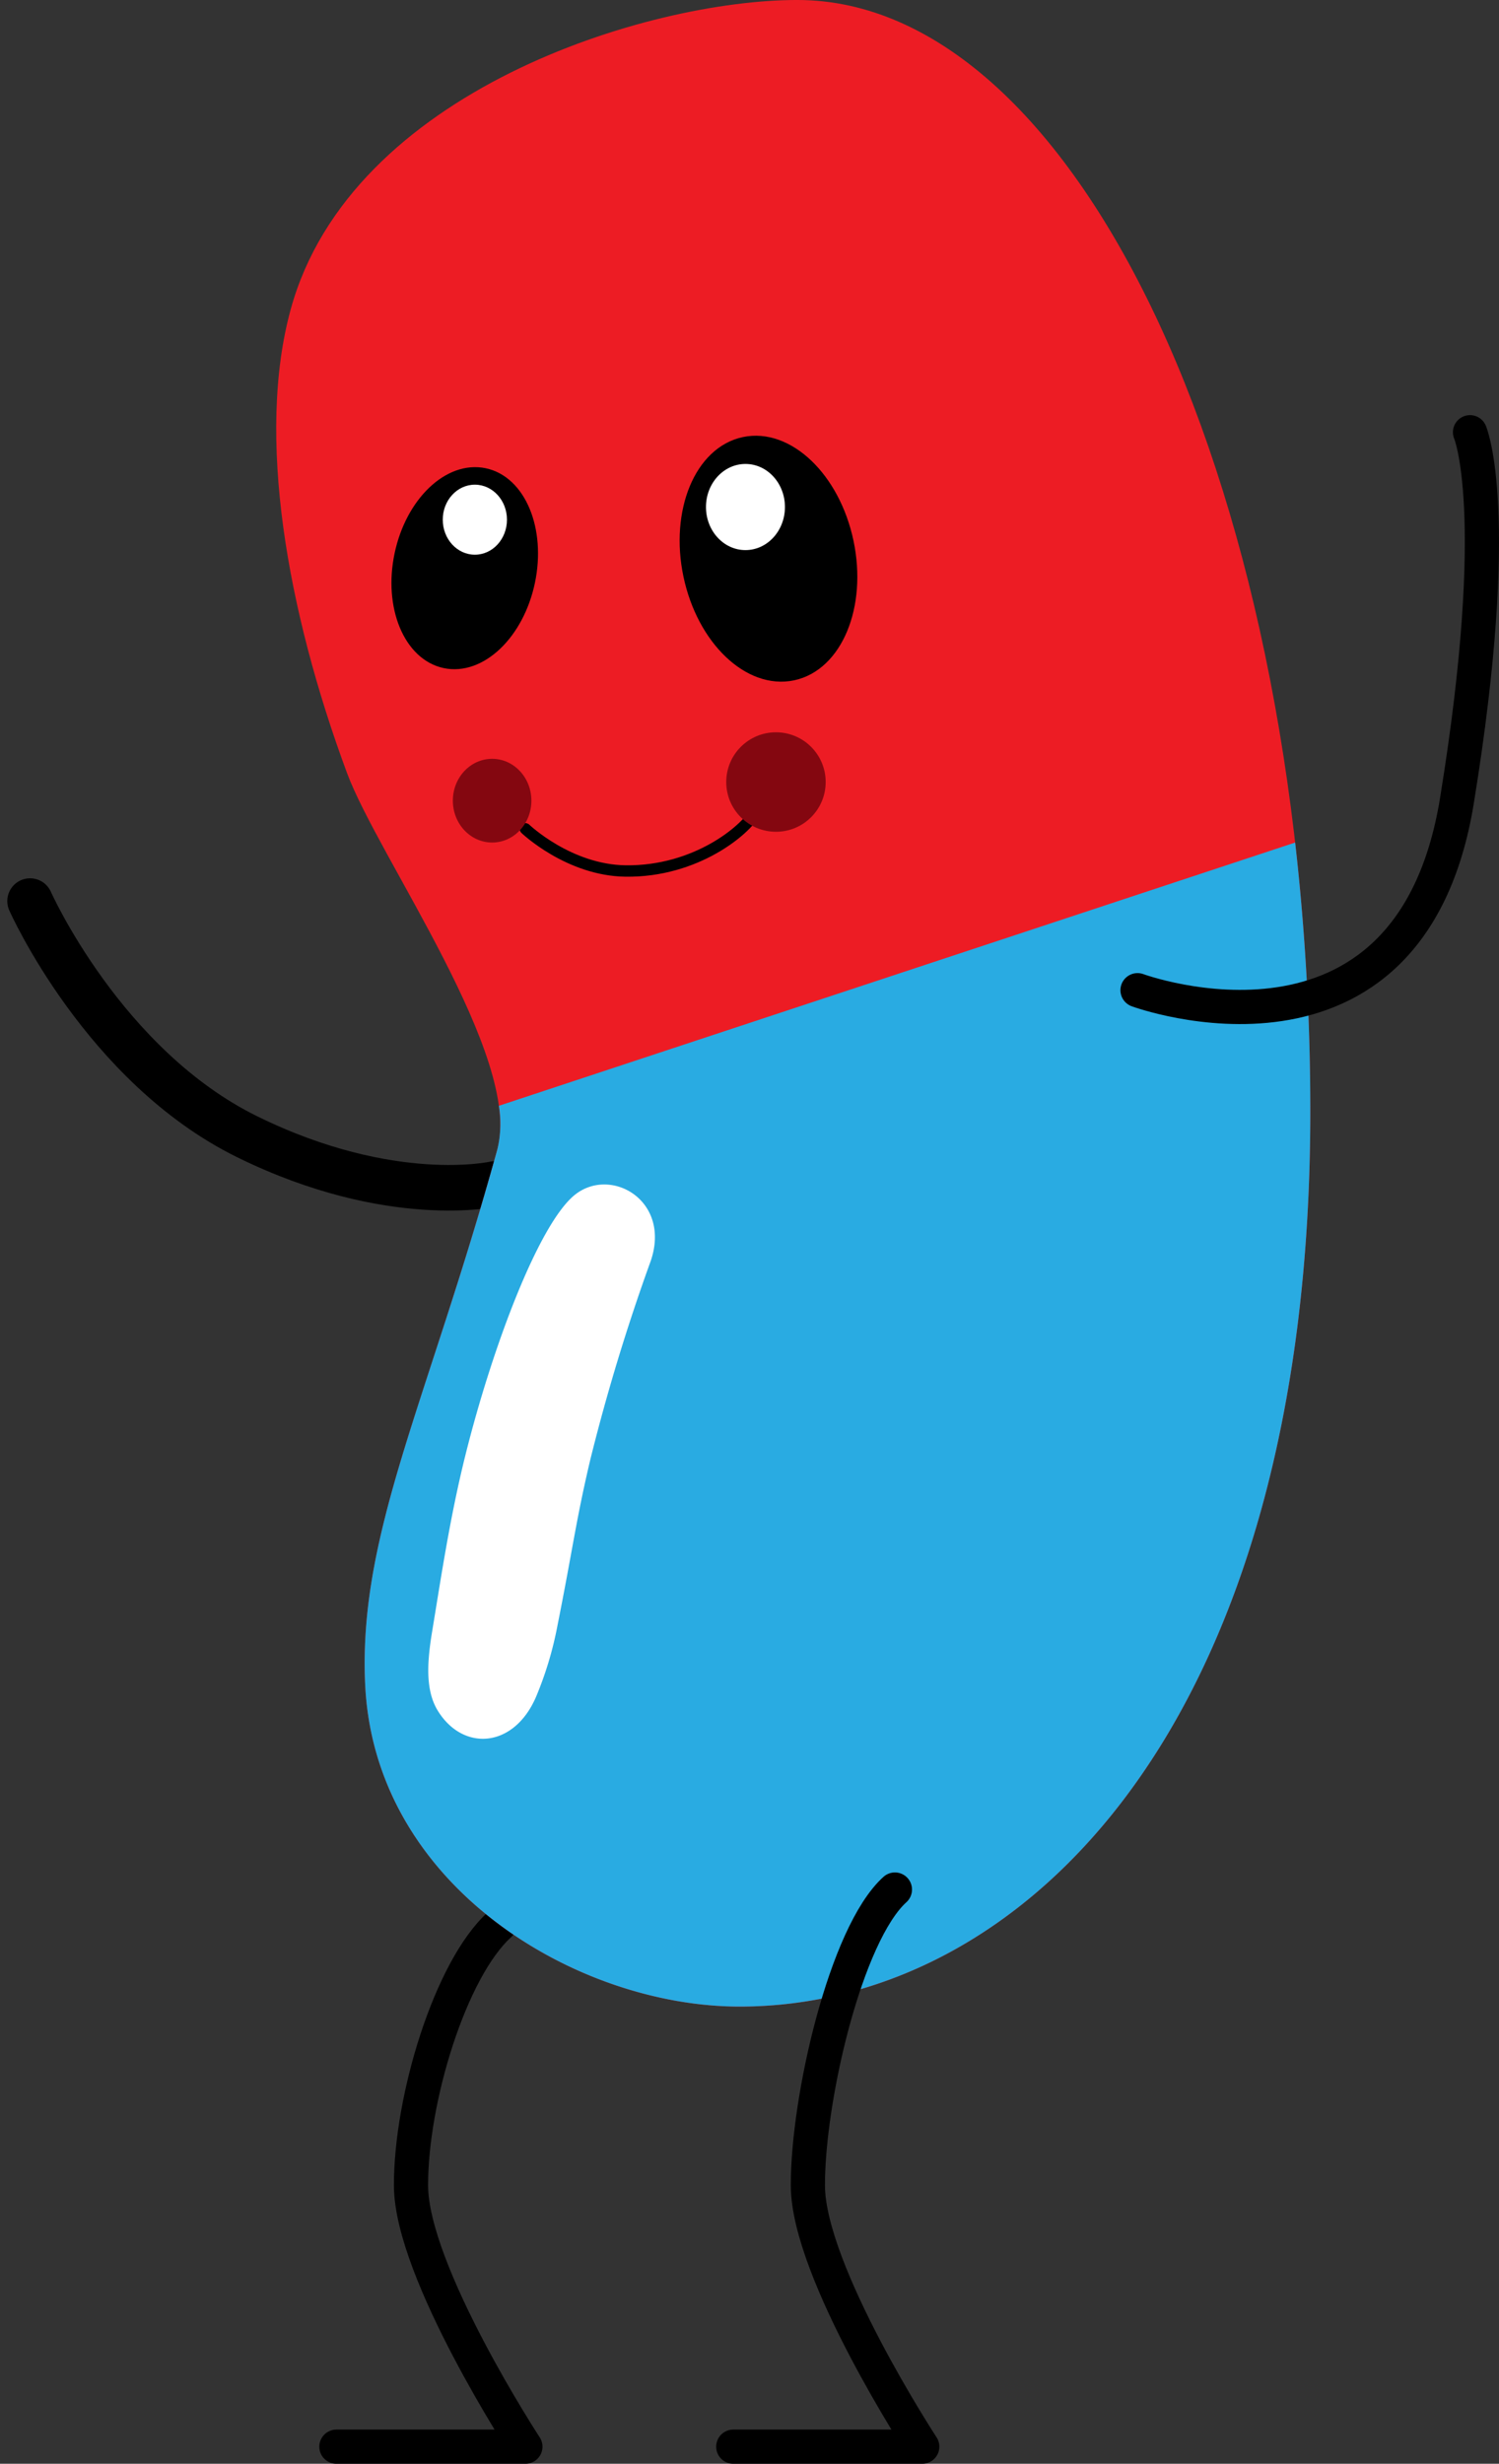 <svg xmlns="http://www.w3.org/2000/svg" width="131.577" height="216.135" viewBox="0 0 131.577 216.135">
  <rect x="0" y="0" width="131.577" height="216.135" fill="#333333" stroke="none"/>
  <g id="Component_2_10" data-name="Component 2 – 10" transform="translate(2.64)">
    <g id="body">
      <path id="left_arm" data-name="left arm" d="M879.726,960.2s6.434,14.478,19.074,20.683,21.7,4.136,21.7,4.136" transform="translate(-879.726 -881.152)" fill="none" stroke="#000" stroke-linecap="round" stroke-miterlimit="10" stroke-width="4"/>
      <path id="left_leg" data-name="left leg" d="M926.242,1161.34h16.59s-10.018-15.313-10.04-22.9,3.452-18.99,7.774-22.9" transform="translate(-899.355 -946.705)" fill="none" stroke="#000" stroke-linecap="round" stroke-linejoin="round" stroke-width="3"/>
      <path id="body-2" data-name="body" d="M1007.868,920.968c0,53.863-25.222,78.5-50.1,78.5-14.244,0-32.041-10.527-32.862-28.266-.613-13.24,5.467-24.726,11.6-46.916,2.237-8.1-10.462-25.65-13.2-33.055-5.277-14.248-7.975-29.609-4.929-40.675,5.271-19.149,31.337-27.117,44.456-27.117C987.7,823.44,1007.868,867.1,1007.868,920.968Z" transform="translate(-895.494 -823.44)" fill="#ed1c24"/>
      <path id="bottom" d="M1012.213,951.312a207.284,207.284,0,0,1,1.33,23.615c0,53.863-25.222,78.5-50.1,78.5-14.244,0-32.041-10.527-32.862-28.266-.613-13.24,5.467-24.726,11.6-46.916a9.644,9.644,0,0,0,.139-3.839Z" transform="translate(-901.169 -877.4)" fill="#29abe2"/>
      <path id="body_shine" data-name="body shine" d="M941.02,1049.355c2.207,3.61,6.681,3.331,8.63-1.188a30.98,30.98,0,0,0,1.877-6.222c1.395-6.992,1.628-9.266,2.905-14.658a174.467,174.467,0,0,1,5.292-17.375c1.8-5.294-3.47-8.3-6.628-5.822s-7.25,13.27-9.645,22.879c-1.353,5.43-2.134,10.719-2.9,15.357C940.11,1044.961,939.9,1047.521,941.02,1049.355Z" transform="translate(-905.243 -899.3)" fill="#fff"/>
    </g>
    <path id="mouth" d="M954.943,948.2s3.8,3.635,8.8,3.7c6.2.078,10.535-3.618,11.339-5.111" transform="translate(-911.466 -875.491)" fill="none" stroke="#000" stroke-linecap="round" stroke-linejoin="round" stroke-width="1"/>
    <g id="cheeks" transform="translate(37.11 64.24)">
      <ellipse id="left_cheek" data-name="left cheek" cx="3.447" cy="3.672" rx="3.447" ry="3.672" transform="translate(0 2.327)" fill="#840710"/>
      <circle id="right_cheek" data-name="right cheek" cx="4.364" cy="4.364" r="4.364" transform="translate(23.997)" fill="#840710"/>
    </g>
    <g id="eyes" transform="translate(30.742 37.37)">
      <ellipse id="right_eye" data-name="right eye" cx="7.124" cy="10.399" rx="7.124" ry="10.399" transform="matrix(0.979, -0.206, 0.206, 0.979, 24.956, 2.929)" stroke="#000" stroke-linecap="round" stroke-linejoin="round" stroke-width="1"/>
      <ellipse id="lef_eye" data-name="lef eye" cx="8.454" cy="5.791" rx="8.454" ry="5.791" transform="matrix(0.206, -0.979, 0.979, 0.206, 0, 19.557)" stroke="#000" stroke-linecap="round" stroke-linejoin="round" stroke-width="1"/>
      <ellipse id="right_shine" data-name="right shine" cx="3.466" cy="3.779" rx="3.466" ry="3.779" transform="translate(28.586 3.33)" fill="#fff"/>
      <ellipse id="left_shine" data-name="left shine" cx="2.818" cy="3.072" rx="2.818" ry="3.072" transform="translate(5.482 5.148)" fill="#fff"/>
    </g>
    <path id="right_arm" data-name="right arm" d="M1047.9,937.987s23.9,8.8,28.036-16.626,1.149-32.322,1.149-32.322" transform="translate(-950.692 -851.122)" fill="none" stroke="#000" stroke-linecap="round" stroke-miterlimit="10" stroke-width="3"/>
    <path id="right_leg" data-name="right leg" d="M986.51,1159.092H1003.1s-10.018-15.313-10.04-22.9,3.317-22.068,7.64-25.975" transform="translate(-924.787 -944.457)" fill="none" stroke="#000" stroke-linecap="round" stroke-linejoin="round" stroke-width="3"/>
  </g>
</svg>
